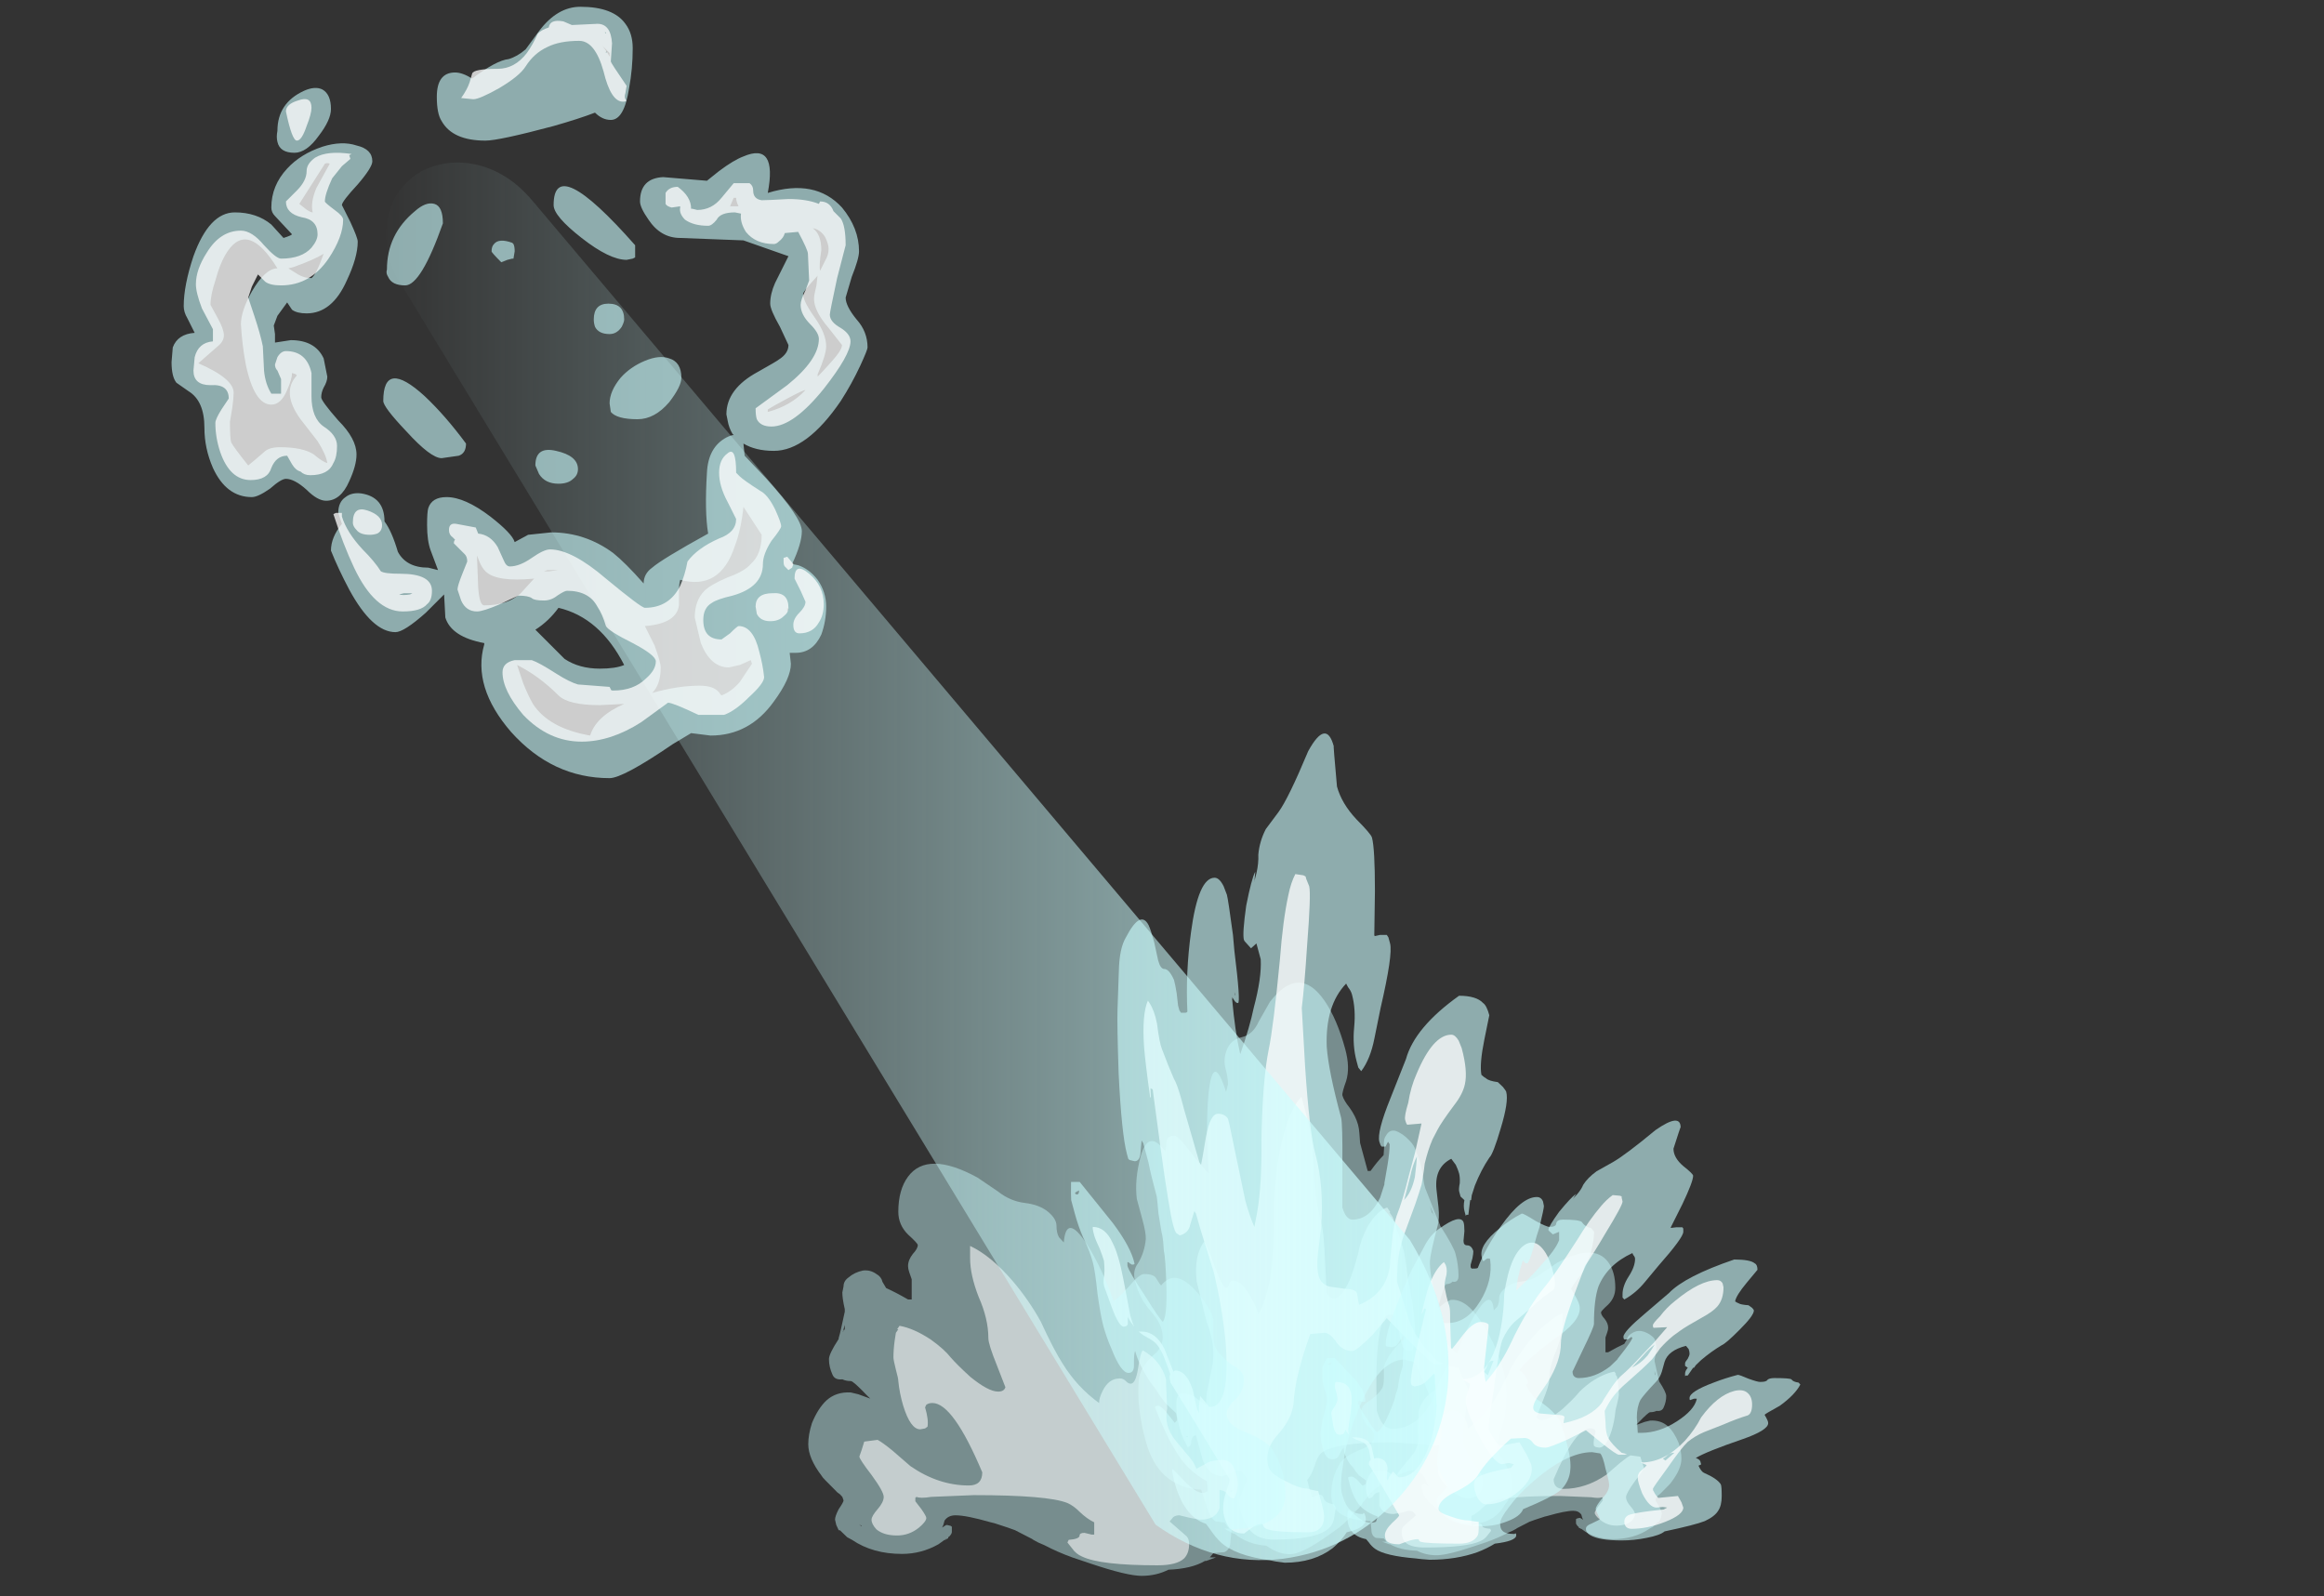 <?xml version="1.0" encoding="UTF-8" standalone="no"?>
<svg xmlns:ffdec="https://www.free-decompiler.com/flash" xmlns:xlink="http://www.w3.org/1999/xlink" ffdec:objectType="frame" height="459.2px" width="668.5px" xmlns="http://www.w3.org/2000/svg">
  <rect width="100%" height="100%" fill="#333333" stroke="none"/>
  <g transform="matrix(1.0, 0.0, 0.0, 1.0, 236.85, 398.7)">
    <use ffdec:characterId="549" height="23.5" transform="matrix(5.531, 0.0, 1.896, 7.0, 56.968, -116.1)" width="19.6" xlink:href="#shape0"/>
    <use ffdec:characterId="549" height="23.5" transform="matrix(5.14, 0.0, 0.0, 3.707, 146.066, -38.413)" width="19.6" xlink:href="#shape0"/>
    <use ffdec:characterId="552" height="34.05" transform="matrix(5.531, 0.0, 1.896, 7.0, 34.417, -187.5)" width="26.85" xlink:href="#shape1"/>
    <use ffdec:characterId="552" height="34.05" transform="matrix(5.14, 0.0, 0.0, 3.707, 143.01, -76.222)" width="26.85" xlink:href="#shape1"/>
    <use ffdec:characterId="549" height="23.5" transform="matrix(-7.0, 0.0, 0.0, 5.048, 132.85, -64)" width="19.6" xlink:href="#shape0"/>
    <use ffdec:characterId="3839" height="57.4" transform="matrix(7.0, 0.0, 0.0, 7.0, -126.0, -351.75)" width="43.7" xlink:href="#shape2"/>
    <use ffdec:characterId="1862" height="31.7" transform="matrix(7.0, 0.0, 0.0, 7.0, -187.5, -396.75)" width="28.6" xlink:href="#shape3"/>
  </g>
  <defs>
    <g id="shape0" transform="matrix(1.0, 0.0, 0.0, 1.0, 9.9, 22.8)">
      <path d="M1.9 -21.2 L2.75 -22.0 Q4.8 -23.55 5.6 -22.05 6.0 -21.3 6.0 -20.05 6.0 -19.3 5.6 -18.75 5.2 -18.25 5.2 -18.15 5.2 -17.95 5.4 -17.65 5.6 -17.3 5.6 -16.95 5.6 -16.8 5.55 -16.6 L5.45 -16.2 5.45 -15.05 5.6 -15.05 Q6.1 -15.45 6.5 -15.7 L6.65 -16.05 Q6.7 -16.35 6.9 -16.5 7.15 -16.75 7.45 -16.7 7.8 -16.6 8.05 -16.3 8.25 -16.1 8.25 -15.8 L8.3 -15.45 Q8.3 -15.1 8.2 -14.5 L8.2 -14.35 8.35 -13.4 8.4 -13.1 8.45 -12.85 8.45 -12.8 Q8.85 -11.95 8.85 -11.65 8.85 -11.2 8.7 -10.75 8.6 -10.45 8.3 -10.5 8.15 -10.4 7.95 -10.4 7.85 -10.4 7.3 -9.6 L7.15 -9.4 7.65 -9.65 7.95 -9.75 Q8.55 -9.8 8.95 -9.3 9.3 -8.85 9.55 -8.0 9.7 -7.35 9.7 -6.8 9.7 -6.0 9.15 -5.0 L9.1 -4.9 9.0 -4.75 8.5 -4.05 8.4 -3.95 8.3 -3.8 8.25 -3.6 Q8.25 -3.5 8.45 -3.1 8.6 -2.7 8.6 -2.5 L8.55 -2.2 8.45 -1.9 8.4 -1.9 8.1 -1.5 7.9 -1.35 Q7.05 -0.55 5.85 -0.55 5.05 -0.55 4.35 -1.1 L4.3 -1.15 Q4.2 -1.25 4.1 -1.35 L4.05 -1.35 4.05 -1.4 4.0 -1.4 3.95 -1.45 3.95 -1.5 3.9 -1.55 Q3.8 -1.7 3.8 -1.8 L3.8 -2.1 3.85 -2.15 4.0 -2.2 Q4.05 -2.2 4.2 -2.05 L4.15 -2.2 4.1 -2.45 Q3.95 -2.75 3.65 -2.75 3.2 -2.75 2.2 -2.35 L2.05 -2.3 1.5 -2.05 1.2 -1.9 0.5 -1.4 0.45 -1.35 0.25 -1.2 0.0 -1.05 Q-0.55 -0.65 -1.15 -0.35 L-1.9 0.0 Q-3.4 0.7 -4.0 0.7 -4.6 0.7 -5.1 0.35 -6.05 0.3 -6.6 -0.15 L-6.65 -0.15 -7.05 -0.35 -6.8 -0.35 -6.95 -0.6 -7.4 -0.65 Q-7.65 -0.8 -7.65 -1.3 L-7.7 -1.95 Q-9.9 -2.05 -9.9 -3.95 -9.9 -5.35 -9.4 -6.45 -9.15 -7.0 -8.25 -7.5 -7.5 -7.9 -7.5 -8.55 -7.5 -8.9 -7.85 -9.35 -8.2 -9.8 -8.2 -10.5 -8.2 -10.95 -7.8 -11.25 -7.3 -11.7 -7.05 -12.25 -6.95 -12.5 -6.95 -13.05 -6.95 -13.7 -6.95 -13.9 -6.8 -14.7 -6.15 -15.65 -5.35 -16.8 -4.8 -15.85 -4.75 -15.9 -4.6 -16.25 -4.5 -16.5 -4.1 -16.5 -3.9 -16.5 -3.45 -15.75 -3.1 -15.2 -2.85 -14.95 -2.35 -16.9 -1.75 -18.2 -0.9 -20.0 -0.8 -18.3 L-0.6 -18.6 Q-0.5 -18.85 -0.5 -19.25 -0.5 -19.65 -0.15 -20.05 0.2 -20.45 0.8 -20.55 1.4 -20.65 1.9 -21.2 M8.3 -13.2 L8.25 -13.25 8.25 -13.35 8.2 -13.6 8.2 -13.35 8.3 -13.2 M7.55 -2.15 L7.55 -2.2 7.7 -2.2 Q7.5 -2.2 7.5 -2.15 L7.55 -2.15" fill="#ccfeff" fill-opacity="0.447" fill-rule="evenodd" stroke="none"/>
      <path d="M3.05 -17.4 Q3.05 -16.45 2.7 -15.2 2.3 -13.95 2.3 -12.85 2.3 -12.5 1.95 -11.3 L1.6 -10.05 Q1.65 -9.8 1.9 -9.8 2.3 -9.8 3.05 -10.65 3.6 -11.35 3.85 -11.75 4.1 -12.2 4.65 -12.75 5.35 -13.4 5.95 -13.55 L6.05 -13.35 6.0 -13.35 6.1 -13.15 6.15 -12.7 Q6.2 -12.2 6.2 -11.75 6.2 -11.6 6.1 -11.05 6.0 -10.55 6.0 -10.4 5.95 -9.7 5.8 -9.0 5.5 -7.65 5.1 -7.65 L4.9 -7.7 4.8 -7.8 Q4.75 -8.2 4.9 -8.9 L4.85 -9.05 Q4.75 -9.15 4.6 -9.15 3.75 -9.15 2.55 -5.2 2.55 -4.45 3.1 -4.45 4.35 -4.45 5.5 -5.55 L6.25 -6.45 Q6.65 -6.9 6.85 -7.05 L7.4 -6.95 7.5 -6.5 7.6 -6.1 Q7.6 -5.95 7.1 -5.05 6.6 -4.1 6.6 -3.8 6.6 -3.5 6.85 -3.1 7.1 -2.7 7.1 -2.5 7.1 -2.25 6.9 -1.95 6.6 -1.6 6.05 -1.6 5.55 -1.6 5.15 -2.05 4.85 -2.4 4.85 -2.6 4.85 -2.7 5.05 -3.1 L5.3 -3.55 5.3 -3.75 5.25 -3.8 Q5.1 -3.7 4.65 -3.8 L2.9 -3.9 Q-0.15 -3.9 -0.95 -3.45 -1.2 -3.3 -1.45 -2.95 -1.75 -2.55 -2.05 -2.35 L-2.05 -1.65 -1.95 -1.65 -1.65 -1.75 Q-1.45 -1.75 -1.45 -1.6 -1.45 -1.4 -1.0 -1.35 L-0.95 -1.2 -1.15 -0.85 Q-1.3 -0.55 -1.55 -0.4 -2.3 0.1 -4.65 0.1 -5.45 0.1 -5.75 -0.3 -5.95 -0.6 -5.95 -1.1 -5.95 -1.4 -5.85 -1.55 L-5.15 -2.4 -5.3 -2.65 Q-5.4 -2.75 -5.55 -2.75 L-6.0 -2.6 -6.4 -2.5 Q-7.05 -2.5 -7.2 -3.15 L-7.2 -4.2 -7.35 -4.15 Q-7.5 -4.05 -7.55 -3.9 -7.6 -3.75 -7.8 -3.7 -7.95 -4.1 -7.95 -4.5 -7.95 -4.9 -7.85 -5.25 -7.7 -5.9 -7.35 -5.9 -6.85 -5.9 -6.65 -5.7 L-6.25 -5.4 Q-6.15 -5.8 -5.85 -6.25 L-5.4 -7.0 Q-4.9 -7.85 -5.05 -8.85 -5.0 -10.3 -5.0 -10.5 -4.8 -11.55 -4.05 -12.15 -3.95 -12.05 -3.85 -11.1 -3.75 -10.25 -3.55 -10.25 -3.45 -10.25 -3.35 -10.4 -3.25 -10.55 -3.1 -10.55 -2.65 -10.55 -2.4 -9.85 -2.25 -9.45 -2.25 -9.15 -1.35 -10.05 -0.75 -11.4 -0.4 -12.15 0.15 -13.8 0.65 -15.05 1.3 -16.1 2.2 -17.55 3.05 -18.1 L3.05 -17.4 M-7.65 -4.15 L-7.75 -4.15 -7.65 -4.1 -7.65 -4.15" fill="#ffffff" fill-opacity="0.565" fill-rule="evenodd" stroke="none"/>
    </g>
    <g id="shape1" transform="matrix(1.0, 0.0, 0.0, 1.0, 10.3, 33.0)">
      <path d="M14.0 -21.95 Q14.15 -21.85 14.15 -21.45 L13.55 -20.45 Q12.95 -19.45 12.9 -19.0 13.0 -18.9 13.1 -18.85 13.2 -18.75 13.65 -18.7 L13.85 -18.5 Q13.95 -18.35 13.95 -18.3 13.95 -17.9 13.15 -16.8 12.4 -15.75 12.15 -15.6 11.55 -15.1 11.0 -14.45 10.85 -14.25 10.7 -14.05 L10.6 -13.85 10.55 -13.85 Q10.4 -13.55 10.25 -13.25 L10.15 -13.25 10.1 -13.2 Q10.1 -13.25 10.1 -13.4 10.1 -13.6 10.25 -13.85 L10.1 -14.0 10.1 -14.2 Q10.1 -14.3 10.25 -14.55 10.35 -14.8 10.35 -14.95 10.35 -15.1 10.3 -15.3 L10.15 -15.55 Q9.15 -15.2 8.95 -14.3 L8.8 -13.55 Q8.7 -13.1 8.5 -12.8 7.75 -11.7 7.6 -11.35 7.4 -10.8 7.4 -10.0 L7.45 -8.85 7.45 -8.8 7.65 -8.8 Q8.65 -8.8 9.65 -9.7 10.6 -10.55 10.75 -11.4 L10.75 -11.45 10.6 -11.45 10.4 -11.35 Q10.35 -11.3 10.35 -11.5 10.35 -12.0 11.7 -12.7 12.35 -13.05 13.05 -13.3 13.15 -13.3 13.65 -13.0 14.15 -12.75 14.3 -12.75 14.65 -12.75 14.7 -12.9 14.8 -13.05 15.1 -13.05 15.95 -13.05 16.05 -12.95 16.15 -12.75 16.45 -12.7 L16.55 -12.55 Q16.25 -11.75 15.4 -10.9 14.55 -10.25 14.55 -10.2 L14.65 -9.95 Q14.75 -9.7 14.75 -9.55 14.75 -9.0 13.3 -8.3 11.3 -7.35 10.7 -6.85 10.9 -6.75 10.95 -6.6 L11.0 -6.35 10.85 -6.25 Q11.0 -5.8 11.15 -5.7 11.9 -5.25 12.1 -4.8 12.15 -4.65 12.15 -3.9 12.15 -3.15 11.95 -2.75 11.75 -2.3 11.2 -1.95 10.65 -1.65 8.95 -1.15 8.7 -0.85 7.95 -0.65 7.25 -0.45 6.55 -0.45 5.3 -0.45 4.8 -0.85 4.55 -1.05 4.55 -1.35 4.55 -1.6 4.85 -1.75 5.3 -2.05 5.35 -2.1 L5.2 -2.5 Q5.1 -2.8 5.1 -2.9 5.1 -3.1 5.45 -3.7 5.85 -4.25 5.85 -4.75 5.85 -5.05 5.65 -6.0 5.5 -7.0 5.35 -7.2 L4.9 -7.3 Q3.45 -7.3 1.5 -4.9 0.75 -4.0 0.25 -3.05 -0.25 -2.15 -0.25 -1.8 -0.25 -1.4 -0.15 -1.25 0.0 -0.95 0.55 -0.95 L0.6 -1.0 Q0.65 -1.0 0.65 -0.85 0.65 -0.4 -0.55 -0.2 -0.95 0.15 -1.5 0.45 -2.7 1.05 -4.2 1.05 L-4.65 1.0 -4.95 0.95 Q-6.7 0.75 -7.25 0.2 -7.45 0.0 -7.6 -0.3 L-7.75 -0.55 Q-8.3 -0.7 -8.55 -1.15 -8.8 -1.55 -8.8 -2.3 -8.8 -2.8 -8.7 -2.8 L-8.35 -2.4 Q-7.7 -1.6 -7.2 -1.9 L-7.1 -2.3 Q-8.0 -2.75 -8.3 -3.55 -8.55 -4.05 -8.75 -5.25 L-8.75 -5.35 Q-8.7 -5.4 -8.55 -5.4 -8.45 -5.4 -8.25 -5.15 L-7.95 -4.7 -7.8 -4.8 Q-7.75 -4.9 -7.75 -5.1 L-8.15 -5.5 Q-8.35 -5.8 -8.5 -6.15 -8.7 -6.4 -8.85 -6.85 -9.0 -7.25 -9.0 -7.65 -9.1 -7.55 -9.25 -7.1 -9.35 -6.75 -9.65 -6.75 -10.05 -6.75 -10.2 -7.75 -10.3 -8.2 -10.3 -8.7 -10.3 -9.1 -10.15 -10.0 -9.95 -10.95 -9.95 -11.3 -9.95 -11.8 -10.1 -12.3 -10.2 -12.75 -10.2 -13.3 L-10.2 -13.85 Q-10.15 -14.05 -9.95 -14.6 L-9.5 -14.6 -8.35 -12.9 Q-7.75 -11.9 -7.8 -11.25 -7.8 -11.2 -7.95 -11.2 -8.05 -11.25 -8.1 -11.3 L-8.15 -11.3 -8.2 -11.15 Q-8.2 -10.9 -7.7 -9.9 -7.3 -9.0 -7.15 -8.85 -6.85 -9.05 -6.45 -10.35 -6.1 -11.5 -6.1 -11.75 L-6.0 -12.15 Q-5.95 -12.4 -5.95 -12.55 L-5.85 -13.3 Q-5.7 -13.95 -5.7 -14.0 -5.7 -14.9 -5.65 -15.4 L-5.65 -16.2 -5.7 -16.3 -5.95 -15.75 Q-6.1 -15.45 -6.35 -15.45 L-6.6 -15.5 -6.65 -15.55 Q-6.65 -15.6 -6.65 -15.75 -6.65 -16.55 -5.95 -19.05 -5.35 -21.05 -5.1 -21.7 -4.9 -22.2 -4.5 -23.25 -4.15 -24.2 -3.65 -24.65 -2.5 -25.8 -2.3 -25.15 -2.25 -24.95 -2.25 -24.45 L-2.3 -23.7 Q-2.3 -23.35 -2.1 -23.35 -1.85 -23.35 -1.75 -22.9 -1.75 -22.7 -1.8 -22.35 L-1.9 -21.85 -1.9 -21.65 -1.85 -21.55 -1.65 -21.55 Q-1.55 -21.55 -1.5 -21.6 -1.05 -23.2 -0.2 -24.85 0.95 -27.1 1.8 -27.1 2.05 -27.1 2.15 -26.75 L2.2 -26.4 Q2.2 -26.2 1.95 -24.75 L1.8 -24.1 Q1.4 -21.95 1.25 -21.95 1.15 -21.95 1.1 -22.05 L1.05 -22.15 1.05 -22.2 1.0 -22.1 Q0.7 -20.8 0.65 -19.9 L0.65 -19.85 Q1.55 -21.0 2.0 -21.75 2.85 -23.0 3.05 -23.75 L3.05 -24.4 2.7 -24.2 2.5 -24.45 Q2.45 -24.5 2.45 -24.55 2.45 -24.8 3.05 -25.95 3.7 -27.05 4.0 -27.35 L3.8 -26.9 3.85 -27.0 4.05 -27.3 Q4.3 -27.7 4.4 -28.05 4.65 -28.6 5.15 -29.1 L6.05 -29.8 Q6.75 -30.35 8.45 -32.3 9.85 -33.65 9.85 -32.5 9.85 -32.6 9.45 -30.85 9.45 -30.15 10.0 -29.5 10.55 -28.9 10.55 -28.75 10.55 -28.3 9.95 -26.55 L9.3 -24.75 9.3 -24.7 9.6 -24.75 9.95 -24.75 10.0 -24.65 10.0 -24.4 Q10.0 -23.95 8.6 -21.75 L7.85 -20.5 Q7.35 -19.65 6.7 -19.15 L6.6 -19.3 Q6.6 -19.35 6.6 -19.55 6.6 -20.2 6.95 -20.95 7.3 -21.7 7.3 -22.3 7.3 -22.45 7.2 -22.6 L7.15 -22.75 Q5.75 -21.85 5.25 -20.15 5.0 -19.15 5.0 -17.25 5.0 -17.0 4.4 -15.3 L3.8 -13.55 Q3.8 -13.4 3.85 -13.25 3.95 -13.05 4.15 -13.05 5.05 -13.05 5.9 -13.95 L6.35 -14.55 6.3 -14.5 6.75 -15.3 Q7.05 -15.85 7.15 -16.15 L7.1 -16.25 6.9 -16.05 6.7 -16.05 Q6.65 -16.1 6.65 -16.25 6.65 -16.65 7.85 -18.05 L9.2 -19.65 Q10.1 -20.95 12.85 -22.25 13.75 -22.25 14.0 -21.95 M1.2 -22.25 L1.25 -22.4 1.2 -22.3 1.2 -22.25 M-9.75 -14.1 L-9.7 -14.15 -9.65 -14.25 -9.8 -14.2 -9.9 -14.15 Q-9.9 -14.05 -9.75 -14.1" fill="#ccfeff" fill-opacity="0.6" fill-rule="evenodd" stroke="none"/>
      <path d="M12.2 -20.4 L12.25 -20.1 Q12.25 -19.15 11.9 -18.6 11.65 -18.2 11.05 -17.75 10.15 -17.05 9.85 -16.75 L9.45 -16.35 Q9.05 -15.9 8.7 -15.35 L8.55 -15.05 8.25 -14.5 Q8.0 -14.15 7.65 -13.7 L6.6 -12.4 Q6.1 -11.75 5.85 -11.15 5.7 -10.8 5.6 -10.5 L5.65 -9.55 Q5.65 -8.8 5.8 -8.4 6.0 -7.9 6.55 -7.25 L6.85 -7.15 6.7 -7.1 6.4 -7.1 Q6.25 -7.1 5.4 -8.05 L4.55 -9.0 3.55 -8.3 Q2.5 -7.65 2.3 -7.65 1.8 -7.65 1.6 -8.0 1.4 -8.4 1.1 -8.4 L0.35 -8.35 Q-1.05 -6.6 -1.5 -5.5 -1.8 -4.85 -2.85 -4.15 -3.7 -3.55 -3.7 -2.9 -3.7 -2.6 -3.0 -2.3 -2.4 -2.0 -2.0 -2.0 L-1.8 -1.95 -1.5 -1.9 -1.45 -1.9 Q-1.45 -1.85 -1.45 -1.65 L-1.45 -1.35 Q-1.45 -1.05 -1.5 -0.85 -1.75 -0.2 -2.55 -0.2 -4.4 -0.2 -4.7 -0.35 -4.8 -0.4 -4.8 -0.5 -4.8 -0.55 -4.85 -0.55 -5.1 -0.55 -5.5 -0.35 L-5.9 -0.15 Q-6.4 -0.15 -6.6 -0.4 -6.7 -0.6 -6.7 -0.85 -6.7 -1.25 -6.3 -1.8 -5.9 -2.3 -5.9 -2.4 L-6.35 -3.45 -6.75 -4.4 -7.6 -6.35 Q-7.6 -6.6 -7.5 -6.7 L-7.5 -6.75 -7.55 -7.15 Q-7.6 -7.75 -7.85 -8.0 -7.95 -8.1 -8.35 -8.3 L-8.55 -8.45 -8.4 -8.45 Q-7.65 -8.45 -7.45 -7.75 L-7.3 -6.8 -7.2 -6.85 Q-6.6 -6.85 -6.55 -6.05 L-6.6 -5.25 -6.55 -5.1 -6.45 -5.4 -6.25 -5.8 -6.0 -5.45 Q-5.95 -5.35 -5.9 -5.35 -4.8 -5.35 -4.15 -8.1 -3.85 -9.5 -3.8 -10.9 L-3.85 -11.9 Q-3.9 -12.75 -3.9 -13.2 L-3.9 -13.3 -3.95 -13.4 -4.35 -12.85 Q-4.55 -12.5 -5.05 -12.4 L-5.2 -12.5 Q-5.25 -12.6 -5.25 -12.8 -5.25 -13.45 -4.8 -16.1 -4.55 -17.55 -4.4 -18.4 L-4.5 -18.45 -4.6 -18.1 -4.65 -18.05 Q-4.4 -19.55 -4.25 -20.15 -3.9 -21.5 -3.4 -22.05 L-3.35 -21.95 Q-3.2 -21.65 -3.25 -21.1 -3.4 -20.3 -3.35 -20.05 -3.25 -19.3 -3.15 -18.85 -3.05 -18.6 -3.05 -18.0 -3.05 -17.75 -3.05 -17.55 L-3.0 -15.4 -2.95 -15.3 Q-2.85 -15.45 -2.3 -16.45 -1.75 -17.4 -1.35 -17.4 -1.0 -17.4 -0.9 -17.2 L-0.9 -17.0 -1.15 -13.85 Q-1.15 -13.2 -1.05 -12.75 -0.9 -13.0 -0.7 -13.35 -0.05 -14.5 0.55 -16.35 1.45 -18.8 2.2 -20.05 2.75 -20.95 4.05 -23.75 4.75 -25.35 5.4 -26.4 5.7 -26.9 6.05 -27.25 L6.45 -27.2 6.55 -27.15 6.55 -27.05 6.6 -26.75 Q6.6 -26.45 5.65 -24.3 4.95 -22.65 4.5 -21.75 L3.85 -19.35 Q3.15 -16.65 3.15 -15.75 3.15 -14.4 2.4 -12.7 L1.85 -11.6 Q1.6 -11.05 1.6 -10.75 1.6 -10.4 2.0 -10.3 L2.85 -10.2 Q3.35 -10.2 3.35 -10.0 3.3 -9.7 3.3 -9.55 4.85 -10.0 5.45 -11.15 L5.55 -11.4 5.9 -12.15 Q6.2 -12.8 6.5 -13.2 7.05 -13.85 7.7 -14.85 L8.35 -15.8 9.1 -17.0 8.35 -16.95 Q8.3 -16.95 8.3 -17.15 8.3 -17.3 8.7 -17.85 9.05 -18.5 9.55 -19.05 10.95 -20.65 11.9 -20.65 12.1 -20.65 12.2 -20.4 M7.75 -14.8 L7.15 -13.9 7.1 -13.85 Q7.6 -14.15 8.0 -14.8 8.25 -15.3 8.4 -15.65 8.05 -15.3 7.75 -14.8 M9.15 -7.1 Q8.95 -6.85 8.85 -6.8 L9.0 -6.65 9.5 -7.25 9.45 -7.25 Q9.3 -7.25 9.15 -7.1 M7.65 -6.5 Q8.95 -6.5 10.1 -8.2 10.65 -9.05 11.0 -10.0 11.9 -11.7 12.85 -12.05 13.3 -12.2 13.55 -11.95 13.85 -11.65 13.85 -11.0 13.85 -10.3 13.6 -10.15 13.0 -9.9 12.25 -9.45 L11.15 -8.85 Q10.65 -8.55 10.25 -8.1 9.9 -7.65 9.1 -6.05 8.3 -4.55 8.3 -4.45 8.3 -4.3 8.35 -4.25 8.4 -4.05 8.6 -3.75 L9.7 -3.9 9.9 -3.4 10.0 -3.0 Q10.0 -2.45 9.0 -1.9 8.0 -1.35 7.1 -1.35 6.85 -1.35 6.75 -1.6 6.7 -1.7 6.7 -1.9 6.7 -2.3 7.0 -2.45 7.45 -2.65 8.9 -2.85 L9.1 -3.0 8.85 -3.05 8.5 -3.0 Q8.1 -3.0 7.7 -4.1 7.45 -5.0 7.45 -5.3 7.45 -5.55 7.55 -5.75 L7.9 -6.2 7.95 -6.3 7.6 -6.5 7.65 -6.5 M-9.4 -11.85 Q-9.5 -12.25 -9.5 -12.4 -9.5 -12.7 -9.45 -12.75 -8.8 -12.75 -8.65 -12.1 -8.5 -11.65 -8.6 -10.6 L-8.75 -9.1 Q-8.75 -8.8 -8.7 -8.65 -8.85 -8.85 -8.9 -9.05 L-9.0 -8.75 Q-9.1 -8.65 -9.25 -8.65 -9.5 -8.65 -9.6 -9.45 -9.65 -9.85 -9.7 -10.3 -9.7 -10.45 -9.6 -10.65 -9.45 -10.9 -9.35 -11.35 -9.35 -11.5 -9.4 -11.85" fill="#ffffff" fill-opacity="0.753" fill-rule="evenodd" stroke="none"/>
    </g>
    <g id="shape2" transform="matrix(1.0, 0.0, 0.0, 1.0, 18.0, 50.25)">
      <path d="M25.65 0.1 Q25.35 2.85 23.4 4.85 21.5 6.75 18.9 7.1 16.1 7.45 13.65 5.7 L-17.55 -45.6 Q-18.2 -47.0 -17.85 -48.2 -17.55 -49.3 -16.55 -49.9 -15.5 -50.45 -14.3 -50.2 -12.95 -49.9 -11.95 -48.7 L24.1 -6.0 Q25.95 -2.95 25.65 0.1" fill="url(#gradient0)" fill-rule="evenodd" stroke="none"/>
    </g>
    <linearGradient gradientTransform="matrix(-0.027, 0.0, 0.0, 0.035, 3.85, -21.55)" gradientUnits="userSpaceOnUse" id="gradient0" spreadMethod="pad" x1="-819.2" x2="819.2">
      <stop offset="0.0" stop-color="#ccfeff" stop-opacity="0.753"/>
      <stop offset="1.0" stop-color="#ccfeff" stop-opacity="0.0"/>
    </linearGradient>
    <g id="shape3" transform="matrix(1.0, 0.0, 0.0, 1.0, 7.0, 21.9)">
      <path d="M11.65 -21.2 Q11.95 -20.8 11.95 -20.2 11.95 -19.35 11.8 -18.55 11.6 -17.25 11.05 -17.25 10.7 -17.25 10.4 -17.55 9.75 -17.3 8.7 -17.0 6.45 -16.4 5.9 -16.4 4.55 -16.4 4.1 -17.2 3.9 -17.5 3.9 -18.2 3.9 -19.2 4.65 -19.2 4.95 -19.2 5.35 -18.95 6.35 -19.7 6.85 -19.75 7.2 -19.85 7.55 -20.15 L8.1 -20.9 Q8.85 -21.9 9.8 -21.9 11.15 -21.9 11.65 -21.2 M10.7 -20.3 Q10.9 -20.05 11.0 -19.85 L11.0 -20.0 10.7 -20.3 M12.05 -11.6 L11.95 -11.55 11.7 -11.5 Q11.0 -11.5 9.85 -12.4 8.7 -13.3 8.7 -13.75 8.7 -15.9 12.05 -12.1 L12.05 -11.6 M12.25 -13.9 Q12.25 -14.85 13.2 -14.9 L15.0 -14.75 15.5 -15.15 Q16.1 -15.6 16.5 -15.75 17.9 -16.35 17.5 -14.25 19.45 -14.85 20.55 -13.65 21.25 -12.8 21.25 -11.85 21.25 -11.55 20.95 -10.8 L20.7 -9.95 Q20.7 -9.6 21.15 -9.05 21.6 -8.55 21.6 -7.9 21.6 -7.8 21.3 -7.15 20.95 -6.4 20.5 -5.7 19.1 -3.65 17.75 -3.65 17.0 -3.65 16.5 -3.95 L16.55 -3.45 17.45 -2.5 Q18.9 -0.9 18.9 -0.35 18.9 0.15 18.5 1.0 L18.75 1.05 Q19.2 1.2 19.55 1.65 19.9 2.15 19.9 2.75 19.9 3.35 19.7 3.9 19.35 4.65 18.65 4.65 L18.4 4.65 18.45 5.1 Q18.45 5.7 17.75 6.65 16.75 8.05 15.15 8.05 L14.35 7.95 13.6 8.4 Q11.55 9.8 11.0 9.8 8.65 9.8 6.95 7.9 5.35 6.05 5.85 4.3 L5.85 4.25 Q4.5 4.0 4.25 3.2 L4.2 2.25 3.45 3.0 Q2.55 3.8 2.2 3.8 1.25 3.8 0.3 2.05 -0.15 1.2 -0.45 0.45 -0.45 -0.1 0.0 -0.65 L-0.15 -1.1 Q-0.15 -1.55 0.15 -1.75 0.4 -1.95 0.8 -1.9 1.75 -1.75 1.75 -0.75 2.05 -0.35 2.3 0.5 2.65 1.15 3.55 1.15 L3.95 1.25 3.65 0.45 Q3.5 0.05 3.5 -0.6 3.5 -1.15 3.55 -1.3 3.7 -1.75 4.3 -1.75 5.05 -1.75 6.1 -0.95 7.0 -0.25 7.1 0.1 L7.65 -0.2 8.6 -0.3 Q10.0 -0.3 11.15 0.55 11.65 0.95 12.4 1.8 12.4 1.4 12.75 1.15 13.15 0.8 15.05 -0.25 14.9 -1.15 15.0 -2.75 15.05 -3.8 15.8 -4.2 16.0 -4.3 16.1 -4.3 L16.05 -4.35 Q15.9 -4.6 15.85 -4.9 L15.8 -5.15 Q15.8 -6.2 17.1 -6.9 17.9 -7.35 17.95 -7.4 18.35 -7.65 18.35 -8.0 L18.0 -8.75 Q17.6 -9.45 17.6 -9.7 17.6 -10.1 17.8 -10.55 L18.35 -11.65 16.5 -12.3 13.9 -12.4 Q13.1 -12.4 12.6 -13.15 12.25 -13.65 12.25 -13.9 M15.95 -13.7 L16.3 -13.7 Q16.2 -13.9 16.2 -14.05 L16.1 -14.05 15.95 -13.7 M1.25 -15.55 Q1.25 -15.3 0.65 -14.6 0.0 -13.9 0.0 -13.75 L0.35 -13.05 Q0.65 -12.4 0.65 -12.25 0.65 -11.6 0.2 -10.65 -0.4 -9.3 -1.45 -9.3 -1.85 -9.3 -2.05 -9.45 L-2.25 -9.75 -2.65 -9.2 -2.8 -8.8 -2.75 -8.45 -2.75 -8.1 -2.1 -8.2 Q-1.1 -8.2 -0.75 -7.45 L-0.6 -6.7 Q-0.6 -6.5 -0.75 -6.25 -0.85 -6.05 -0.85 -5.85 -0.85 -5.7 -0.15 -4.9 0.6 -4.15 0.6 -3.5 0.6 -3.05 0.3 -2.4 -0.05 -1.6 -0.65 -1.6 -1.0 -1.6 -1.45 -2.05 -1.95 -2.5 -2.3 -2.5 -2.5 -2.5 -2.95 -2.1 -3.45 -1.75 -3.7 -1.75 -4.75 -1.75 -5.3 -2.95 -5.65 -3.75 -5.65 -4.6 -5.65 -5.7 -6.3 -6.1 L-6.8 -6.45 Q-7.0 -6.7 -7.0 -7.3 L-6.95 -7.9 Q-6.75 -8.45 -6.05 -8.5 -6.15 -8.7 -6.35 -9.1 -6.5 -9.35 -6.5 -9.6 -6.5 -10.45 -6.1 -11.65 -5.45 -13.45 -4.4 -13.45 -3.5 -13.45 -2.9 -12.95 L-2.4 -12.4 -2.25 -12.45 Q-2.1 -12.5 -2.05 -12.55 L-2.75 -13.3 Q-2.9 -13.45 -2.9 -13.65 -2.9 -14.55 -2.25 -15.25 -1.7 -15.85 -0.8 -16.15 0.0 -16.4 0.6 -16.2 1.25 -16.05 1.25 -15.55 M4.15 -13.0 Q3.25 -10.45 2.6 -10.45 2.05 -10.45 1.9 -10.8 1.8 -10.95 1.85 -11.1 1.85 -12.55 3.0 -13.5 3.45 -13.9 3.8 -13.8 4.15 -13.7 4.15 -13.0 M6.25 -12.15 Q6.45 -12.4 7.0 -12.2 L7.05 -12.15 Q7.1 -12.05 7.1 -11.85 L7.05 -11.55 7.0 -11.55 6.8 -11.5 6.55 -11.4 Q6.15 -11.8 6.15 -11.85 6.15 -12.05 6.25 -12.15 M3.4 -5.9 Q4.25 -5.1 5.1 -3.95 5.1 -3.55 4.8 -3.45 L4.1 -3.35 Q3.65 -3.35 2.65 -4.45 1.7 -5.45 1.7 -5.7 1.7 -7.45 3.4 -5.9 M7.95 -3.05 Q7.95 -3.85 8.8 -3.65 9.7 -3.45 9.7 -2.9 9.7 -2.65 9.5 -2.5 9.3 -2.3 8.9 -2.3 8.35 -2.3 8.1 -2.7 L7.95 -3.05 M13.45 -5.65 Q12.85 -4.95 12.15 -4.95 11.3 -4.95 11.05 -5.25 L11.0 -5.6 Q11.0 -6.1 11.45 -6.65 11.85 -7.1 12.45 -7.35 13.05 -7.6 13.45 -7.45 13.95 -7.3 13.95 -6.65 13.95 -6.3 13.45 -5.65 M11.0 -8.45 Q10.55 -8.45 10.4 -8.75 10.35 -8.9 10.35 -9.05 10.35 -9.7 10.95 -9.7 11.6 -9.7 11.6 -9.05 11.6 -8.95 11.5 -8.75 11.3 -8.45 11.0 -8.45 M16.5 -1.35 Q16.4 -0.4 16.15 0.25 15.55 2.1 13.9 1.65 13.85 1.8 13.85 2.15 L13.85 2.7 Q13.75 3.45 12.45 3.55 L12.85 4.35 Q13.1 5.05 13.1 5.25 13.1 5.95 12.75 6.3 13.8 6.0 14.7 6.0 15.35 6.0 15.55 6.35 L15.6 6.4 Q16.0 6.25 16.35 5.85 L16.85 5.1 16.8 4.95 16.35 5.15 15.9 5.25 Q15.15 5.25 14.75 4.25 L14.5 3.2 Q14.5 2.5 14.9 2.1 15.15 1.85 15.85 1.55 16.55 1.3 16.8 1.0 17.25 0.6 17.25 -0.2 L16.5 -1.35 M19.55 -10.9 L19.55 -10.85 Q18.95 -10.2 18.95 -10.1 18.95 -9.8 19.45 -9.1 19.9 -8.45 19.9 -7.95 19.9 -7.6 19.55 -6.8 L19.55 -6.7 Q19.75 -6.9 20.15 -7.35 20.55 -7.8 20.55 -8.0 L20.0 -8.7 Q19.4 -9.4 19.4 -9.9 19.4 -10.05 19.5 -10.45 L19.55 -10.9 M19.85 -12.45 Q19.65 -12.75 19.35 -12.8 19.7 -12.55 19.7 -11.9 19.6 -11.25 19.65 -11.05 L19.85 -11.45 Q20.0 -11.7 20.0 -11.95 20.0 -12.15 19.85 -12.45 M17.5 -5.35 L17.5 -5.25 Q18.45 -5.5 19.05 -6.15 18.95 -6.15 18.3 -5.8 17.65 -5.45 17.5 -5.35 M18.3 2.8 L18.3 2.95 18.35 2.85 18.3 2.8 M8.45 1.25 L8.3 1.3 8.5 1.3 8.9 1.25 8.45 1.25 M8.9 6.4 Q8.1 5.6 7.2 5.15 L7.45 5.9 Q7.65 6.4 7.85 6.75 8.5 7.75 10.2 8.05 10.45 7.25 11.6 6.75 L10.6 6.8 Q9.3 6.8 8.9 6.4 M11.6 5.15 Q10.6 3.2 8.9 2.8 8.5 3.35 7.95 3.7 L9.15 4.9 Q9.75 5.3 10.6 5.3 11.25 5.3 11.6 5.15 M7.9 1.6 Q6.35 1.75 5.9 1.3 5.75 1.15 5.65 0.9 L5.55 0.65 5.6 1.95 Q5.65 2.7 5.85 2.7 6.8 2.7 7.35 2.2 L7.85 1.65 7.9 1.6 M-0.45 -17.7 Q-0.45 -17.25 -0.95 -16.6 -1.45 -15.9 -1.95 -15.9 -2.55 -15.9 -2.65 -16.35 -2.7 -16.55 -2.65 -16.8 -2.65 -17.95 -1.55 -18.45 -1.1 -18.65 -0.8 -18.5 -0.45 -18.3 -0.45 -17.7 M-0.7 -15.45 L-1.75 -13.8 -1.5 -13.6 Q-1.3 -13.45 -1.2 -13.45 -1.3 -13.85 -1.05 -14.45 L-0.5 -15.45 Q-0.6 -15.5 -0.7 -15.45 M-5.2 -10.65 Q-5.4 -10.05 -5.4 -9.65 L-5.1 -9.1 Q-4.85 -8.65 -4.85 -8.4 -4.85 -8.15 -5.1 -7.95 L-5.9 -7.25 Q-4.4 -6.6 -4.45 -6.0 -4.45 -5.85 -4.5 -5.45 L-4.6 -4.85 Q-4.6 -4.15 -4.55 -4.0 -4.45 -3.8 -3.85 -3.05 -3.6 -3.25 -3.2 -3.6 -3.0 -3.8 -2.55 -3.8 -1.6 -3.8 -1.15 -3.5 -0.8 -3.2 -0.6 -3.15 -0.65 -3.5 -1.0 -4.05 L-1.7 -4.95 Q-2.5 -6.05 -1.85 -6.75 L-1.9 -6.8 -2.05 -6.85 Q-2.05 -6.6 -2.25 -6.15 -2.5 -5.55 -2.9 -5.55 -3.6 -5.55 -3.95 -7.2 -4.1 -8.0 -4.15 -8.85 -4.15 -9.4 -3.7 -10.2 -3.15 -11.15 -2.65 -11.15 -3.85 -13.1 -4.7 -11.85 -5.0 -11.4 -5.2 -10.65 M-2.0 -11.2 L-2.2 -11.15 -1.8 -10.9 Q-1.55 -10.75 -1.25 -10.75 -1.05 -10.9 -0.75 -11.75 -1.15 -11.5 -2.0 -11.2" fill="#ccfeff" fill-opacity="0.6" fill-rule="evenodd" stroke="none"/>
      <path d="M9.1 -21.3 L9.45 -21.15 10.5 -21.2 Q11.05 -21.2 11.1 -20.4 L11.05 -19.65 Q11.05 -19.6 11.7 -18.65 L11.65 -18.35 Q11.6 -18.2 11.65 -18.1 11.75 -18.0 11.55 -18.0 11.05 -18.0 10.75 -19.25 10.4 -20.5 9.75 -20.5 8.95 -20.5 8.45 -20.25 7.9 -20.0 7.55 -19.45 7.3 -19.05 6.45 -18.55 5.65 -18.1 5.4 -18.1 L4.9 -18.15 Q5.15 -18.5 5.25 -18.8 L5.35 -19.15 Q5.4 -19.35 6.4 -19.35 7.1 -19.35 7.6 -20.0 7.85 -20.35 8.05 -20.8 8.2 -20.95 8.5 -21.05 8.55 -21.4 9.1 -21.3 M10.35 -20.65 L10.35 -20.65 M10.85 -20.8 L10.85 -20.85 10.8 -20.85 10.85 -20.8 M10.9 -20.05 L10.85 -20.05 10.85 -20.0 10.9 -20.05 M16.75 -14.65 Q16.9 -14.55 16.9 -14.35 16.9 -14.0 17.25 -13.95 17.5 -13.95 18.35 -14.0 19.1 -14.0 19.6 -13.8 L19.65 -13.9 Q20.05 -13.9 20.2 -13.5 L20.5 -13.2 Q20.7 -12.9 20.7 -12.1 L20.35 -10.75 Q20.05 -9.35 20.05 -9.25 20.05 -8.95 20.5 -8.7 20.9 -8.45 20.9 -8.15 20.9 -7.6 19.8 -6.2 18.55 -4.65 17.65 -4.65 17.2 -4.65 17.05 -4.95 17.0 -5.1 17.0 -5.4 L18.3 -6.35 Q19.6 -7.4 19.6 -8.25 19.6 -8.5 19.25 -8.85 18.85 -9.25 18.85 -9.65 18.85 -9.85 19.05 -10.25 L19.2 -10.65 19.15 -11.75 Q19.15 -11.9 18.75 -12.65 L18.2 -12.6 Q18.15 -12.4 17.95 -12.25 17.85 -12.15 17.75 -12.15 17.0 -12.15 16.6 -12.65 16.35 -13.05 16.4 -13.4 L16.15 -13.45 Q15.55 -13.45 15.4 -13.15 15.2 -12.9 15.05 -12.9 14.45 -12.9 14.1 -13.15 13.85 -13.4 13.9 -13.65 L13.9 -13.7 13.55 -13.65 Q13.35 -13.7 13.3 -13.8 L13.3 -14.25 Q13.45 -14.5 13.8 -14.5 14.35 -14.1 14.35 -13.6 L14.4 -13.6 14.6 -13.55 Q15.2 -13.55 15.6 -14.05 L16.1 -14.65 16.75 -14.65 M0.35 -15.65 L0.0 -15.35 -0.4 -14.85 Q-0.7 -14.2 -0.7 -13.9 -0.7 -13.85 -0.3 -13.55 0.05 -13.3 0.05 -13.15 0.05 -12.45 -0.55 -11.55 -1.3 -10.45 -2.5 -10.45 -2.95 -10.45 -3.15 -10.6 L-3.45 -10.9 -3.7 -10.4 -3.85 -9.95 -3.6 -9.2 Q-3.35 -8.45 -3.25 -7.95 L-3.2 -6.95 Q-3.15 -6.4 -2.9 -6.0 L-2.5 -6.0 -2.5 -6.6 -2.65 -6.95 Q-2.75 -7.05 -2.75 -7.2 L-2.65 -7.5 Q-2.5 -7.75 -2.3 -7.75 -1.45 -7.75 -1.25 -6.85 L-1.25 -5.9 Q-1.25 -5.0 -0.75 -4.65 -0.2 -4.3 -0.2 -3.85 -0.2 -3.4 -0.35 -3.15 -0.55 -2.65 -1.3 -2.65 -1.55 -2.65 -1.7 -2.8 -1.9 -2.85 -2.05 -3.1 L-2.25 -3.45 Q-2.7 -3.45 -2.9 -2.95 -3.05 -2.45 -3.75 -2.45 -4.6 -2.45 -5.0 -3.6 -5.2 -4.2 -5.2 -4.8 -5.2 -4.95 -4.95 -5.35 L-4.65 -5.8 Q-4.65 -6.4 -5.4 -6.35 -6.1 -6.35 -6.1 -6.95 L-6.05 -7.5 Q-5.9 -8.1 -5.3 -8.15 L-5.3 -8.65 -5.75 -9.5 Q-6.0 -10.15 -6.0 -10.5 -6.0 -11.1 -5.55 -11.8 -5.0 -12.7 -4.15 -12.7 -3.7 -12.7 -3.2 -12.1 -2.7 -11.55 -2.5 -11.55 -1.65 -11.55 -1.25 -12.0 -1.0 -12.3 -1.0 -12.55 -1.0 -13.15 -1.65 -13.25 -2.3 -13.4 -2.3 -13.9 L-1.85 -14.35 Q-1.45 -14.75 -1.45 -15.15 -1.45 -15.45 -1.1 -15.7 -0.6 -16.0 0.4 -15.85 L0.3 -15.8 0.35 -15.65 M0.6 -0.4 Q0.45 -0.55 0.45 -0.7 0.45 -1.4 1.05 -1.2 1.65 -1.0 1.65 -0.6 1.65 -0.35 1.45 -0.25 1.3 -0.2 1.15 -0.2 0.75 -0.2 0.6 -0.4 M4.7 -0.65 L5.5 -0.5 5.6 -0.25 Q6.1 -0.2 6.4 0.3 L6.65 0.85 Q6.75 1.1 6.9 1.1 7.3 1.1 7.8 0.75 8.3 0.4 8.55 0.4 9.45 0.4 10.85 1.6 12.3 2.8 12.45 2.8 13.45 2.8 13.9 1.9 14.1 1.45 14.2 0.9 14.6 0.35 15.5 -0.05 16.2 -0.3 16.2 -0.85 L15.85 -1.55 Q15.5 -2.2 15.5 -2.75 15.5 -3.3 15.85 -3.55 16.2 -3.85 16.2 -2.75 L16.35 -2.6 Q16.5 -2.45 17.2 -2.0 17.5 -1.85 17.8 -1.25 18.05 -0.7 18.05 -0.55 18.05 -0.45 17.65 0.05 17.3 0.6 17.3 1.0 17.3 1.95 16.05 2.3 15.4 2.45 15.2 2.6 14.85 2.8 14.85 3.3 14.85 4.1 15.6 4.1 L15.95 3.85 Q16.25 3.55 16.3 3.55 16.9 3.55 17.15 4.6 17.3 5.15 17.35 5.65 17.35 5.9 16.75 6.45 16.15 7.05 15.7 7.2 L14.65 7.2 Q13.6 6.7 13.4 6.7 L12.3 7.5 Q11.05 8.3 9.85 8.3 8.5 8.3 7.45 7.2 6.6 6.2 6.6 5.45 6.6 5.05 7.1 4.95 L7.8 4.95 Q8.1 5.05 8.8 5.5 9.35 5.85 9.7 5.95 L11.0 6.05 11.05 6.15 Q11.05 6.2 11.15 6.2 12.0 6.2 12.5 5.7 12.9 5.35 12.9 5.0 12.9 4.75 11.95 4.25 10.95 3.75 10.85 3.55 10.7 3.05 10.5 2.75 10.15 2.1 9.25 2.1 9.15 2.1 8.85 2.3 8.6 2.5 8.3 2.5 7.9 2.5 7.8 2.4 7.65 2.3 7.25 2.3 L6.5 2.65 Q5.8 2.95 5.55 2.95 5.1 2.95 4.9 2.5 L4.75 2.05 Q4.75 1.9 4.95 1.4 L5.15 0.9 Q5.15 0.7 5.05 0.6 L4.6 0.15 Q4.6 0.05 4.65 0.0 L4.55 -0.1 Q4.4 -0.2 4.4 -0.4 4.4 -0.7 4.7 -0.65 M18.3 0.7 L18.55 1.0 18.5 1.15 18.35 1.25 18.2 1.1 Q18.15 1.05 18.15 0.9 L18.15 0.75 18.3 0.7 M18.6 1.6 Q18.6 0.9 19.2 1.4 19.8 1.9 19.8 2.65 19.8 3.1 19.6 3.4 19.35 3.85 18.8 3.85 18.55 3.85 18.55 3.5 18.55 3.25 18.8 3.0 19.05 2.75 19.05 2.55 L18.85 2.1 18.6 1.6 M18.15 3.15 Q17.95 3.35 17.6 3.35 17.2 3.35 17.05 3.05 L17.0 2.75 Q17.0 2.2 17.7 2.2 18.35 2.15 18.35 2.8 18.35 3.0 18.15 3.15 M3.7 2.1 Q3.7 2.5 3.5 2.65 3.25 2.95 2.5 2.95 1.35 2.95 0.5 1.15 0.05 0.2 -0.35 -1.05 L-0.25 -1.1 0.0 -1.1 0.0 -0.95 Q0.2 -0.3 0.85 0.4 1.35 0.9 1.6 1.3 1.75 1.4 2.4 1.4 3.7 1.4 3.7 2.1 M2.55 2.2 L2.35 2.25 Q2.5 2.3 2.8 2.25 L2.9 2.2 2.55 2.2 M-1.25 -17.75 Q-1.25 -17.5 -1.45 -17.0 -1.65 -16.4 -1.85 -16.4 -2.05 -16.4 -2.3 -17.6 -2.3 -17.9 -1.8 -18.05 -1.25 -18.25 -1.25 -17.75" fill="#ffffff" fill-opacity="0.753" fill-rule="evenodd" stroke="none"/>
    </g>
  </defs>
</svg>
